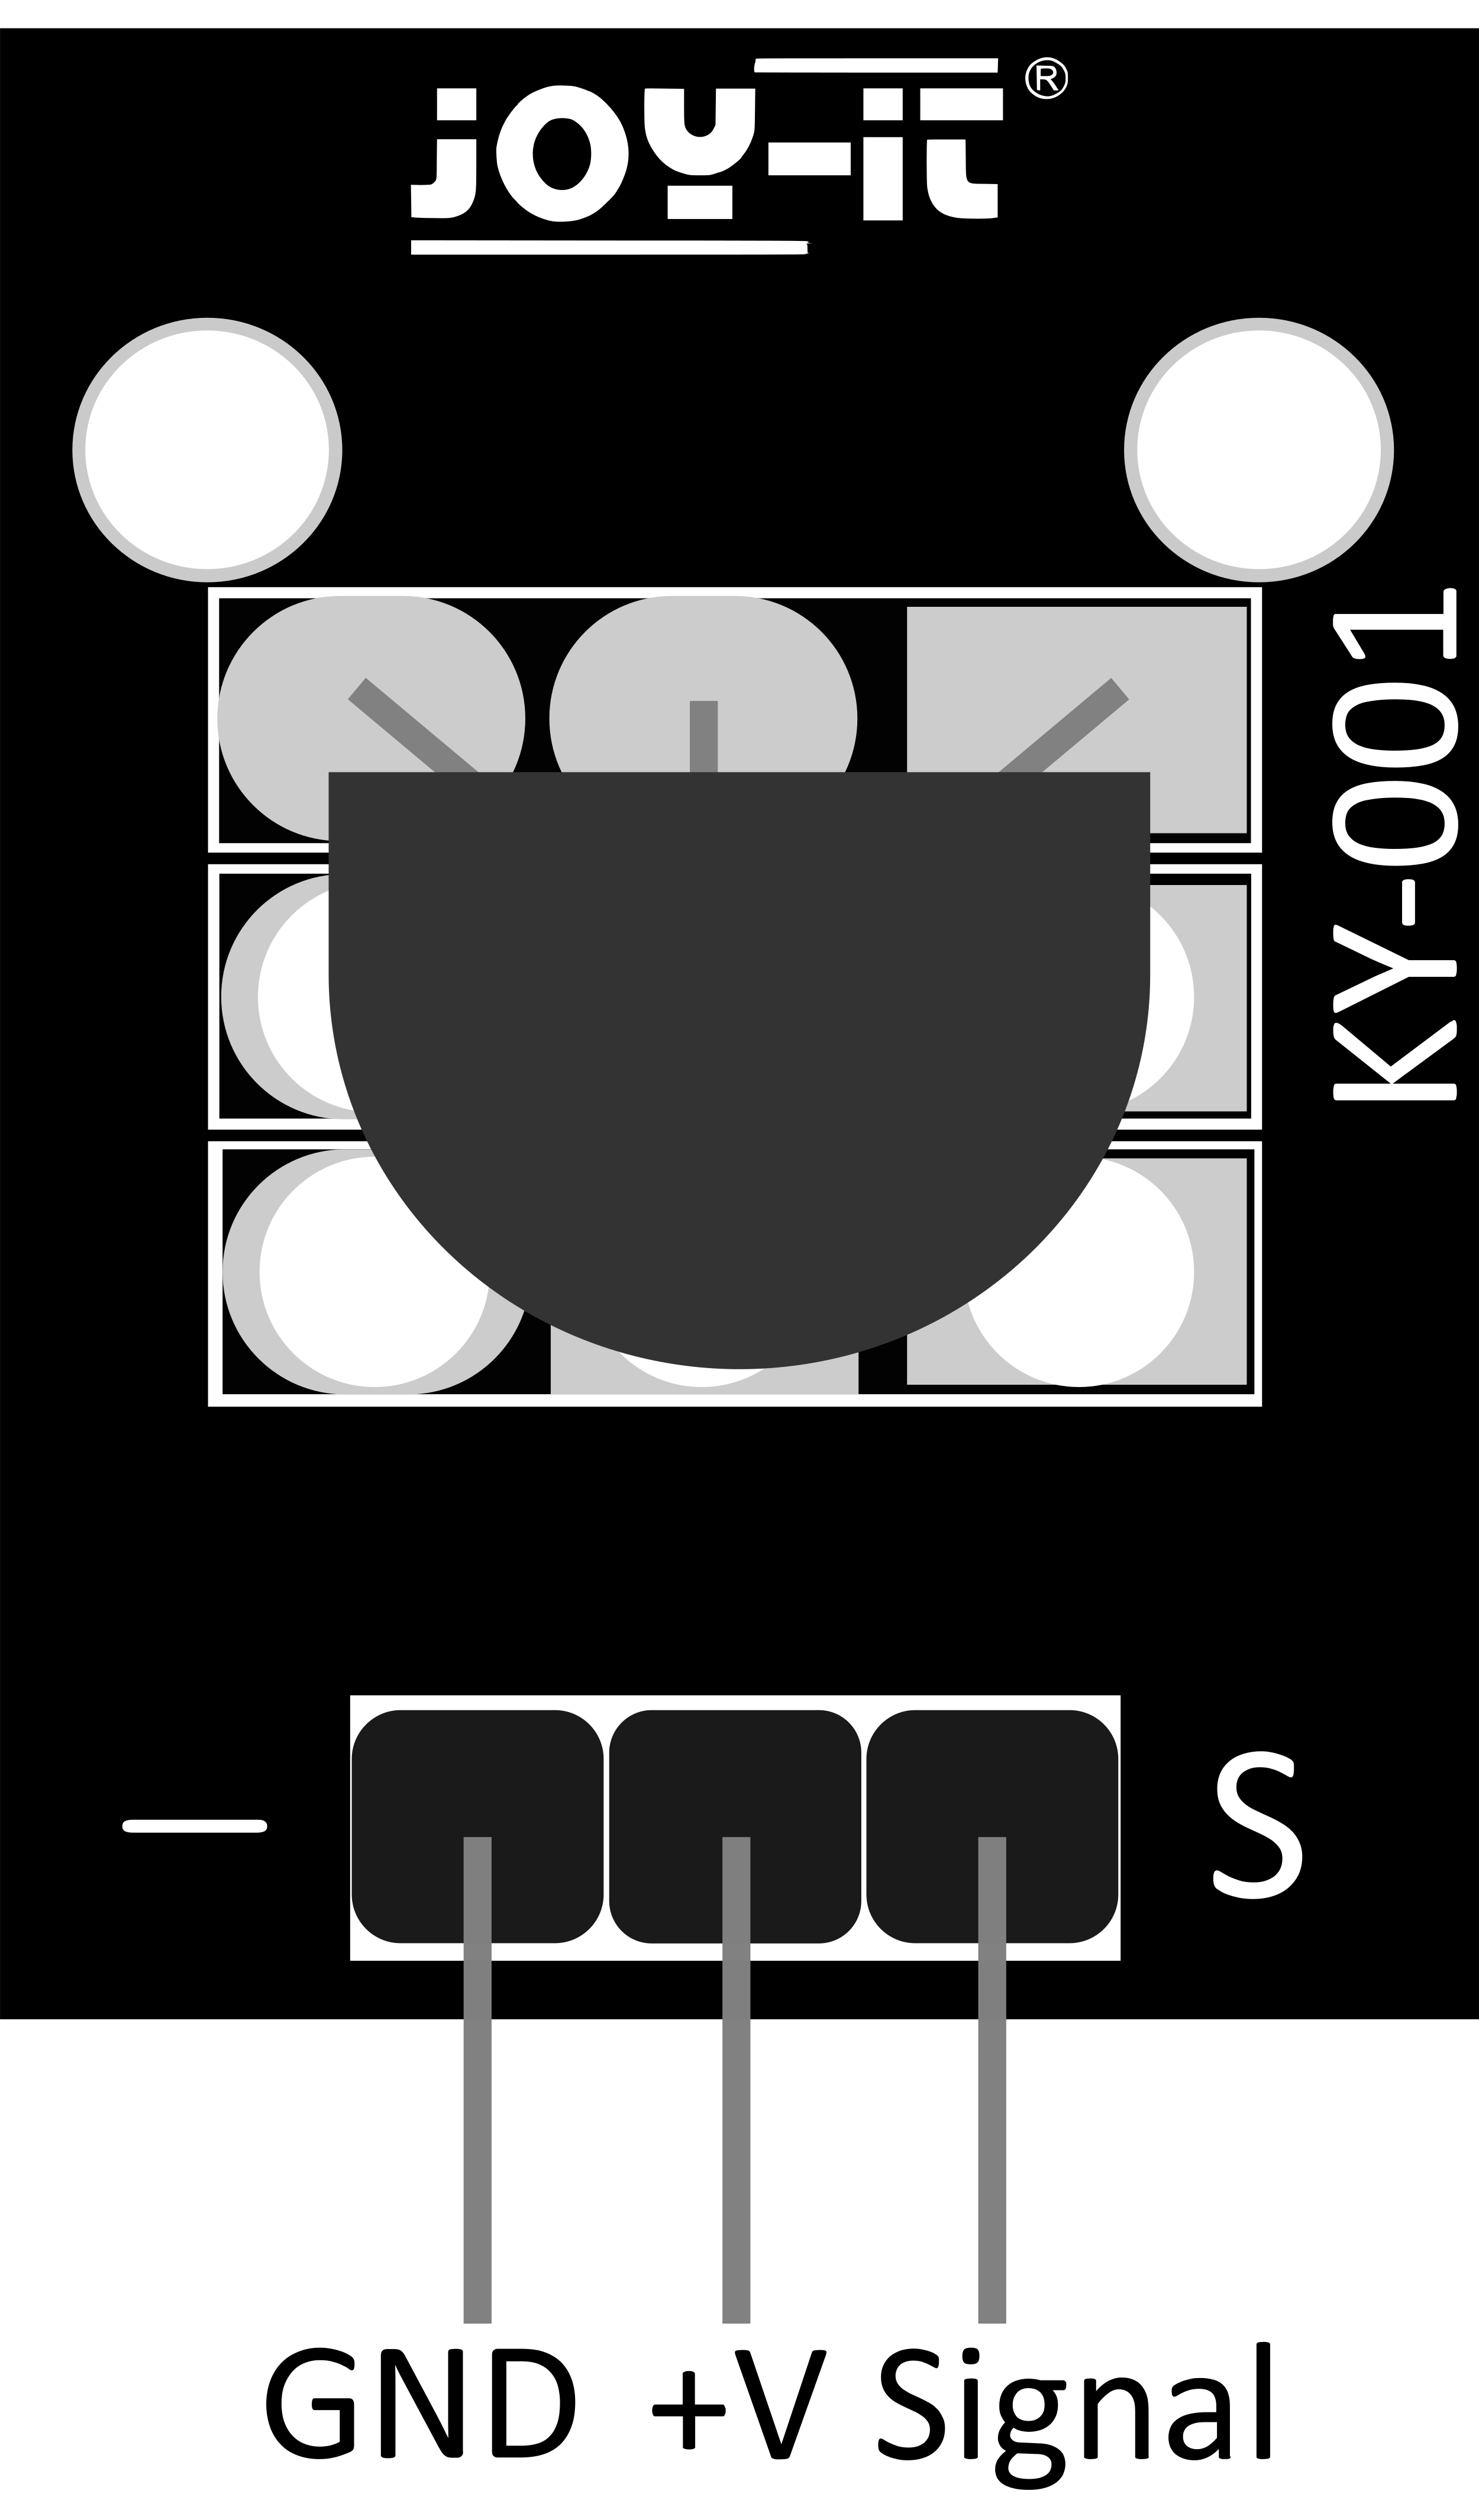 <?xml version="1.0" encoding="utf-8"?>
<!-- Generator: Adobe Illustrator 27.8.0, SVG Export Plug-In . SVG Version: 6.00 Build 0)  -->
<svg version="1.1"
	 id="svg8" xmlns:svg="http://www.w3.org/2000/svg" xmlns:rdf="http://www.w3.org/1999/02/22-rdf-syntax-ns#" xmlns:sodipodi="http://sodipodi.sourceforge.net/DTD/sodipodi-0.dtd" xmlns:dc="http://purl.org/dc/elements/1.1/" xmlns:inkscape="http://www.inkscape.org/namespaces/inkscape" xmlns:cc="http://creativecommons.org/ns#" inkscape:export-xdpi="93" inkscape:export-ydpi="93" inkscape:version="0.92.4 (5da689c313, 2019-01-14)"
	 xmlns="http://www.w3.org/2000/svg" xmlns:xlink="http://www.w3.org/1999/xlink" x="0px" y="0px" viewBox="0 0 640 1081"
	 style="enable-background:new 0 0 640 1081;" xml:space="preserve">
<style type="text/css">
	.st0{fill:#FFFFFF;}
	.st1{fill:#1A1A1A;}
	.st2{opacity:0.99;enable-background:new    ;}
	.st3{fill:#CCCCCC;}
	.st4{opacity:0.99;fill:#808080;enable-background:new    ;}
	.st5{opacity:0.99;fill:#CCCCCC;enable-background:new    ;}
	.st6{opacity:0.99;fill:#FFFFFF;enable-background:new    ;}
	.st7{fill:#333333;}
	.st8{enable-background:new    ;}
</style>
<defs>
	
		<inkscape:perspective  id="perspective876" inkscape:persp3d-origin="105 : 98.999998 : 1" inkscape:vp_x="0 : 148.5 : 1" inkscape:vp_y="0 : 999.99997 : 0" inkscape:vp_z="210.00001 : 148.5 : 1" sodipodi:type="inkscape:persp3d">
		</inkscape:perspective>
</defs>
<sodipodi:namedview  bordercolor="#666666" borderopacity="1.0" id="base" inkscape:current-layer="layer1" inkscape:cx="-604.97056" inkscape:cy="1965.7184" inkscape:document-units="mm" inkscape:lockguides="true" inkscape:pageopacity="0.0" inkscape:pageshadow="2" inkscape:window-height="1017" inkscape:window-maximized="1" inkscape:window-width="1920" inkscape:window-x="-8" inkscape:window-y="-8" inkscape:zoom="0.24748737" pagecolor="#ffffff" showgrid="false" showguides="true" width="500mm">
	</sodipodi:namedview>
<g id="layer1" transform="translate(0.316,462.811)" inkscape:groupmode="layer" inkscape:label="Ebene 1">
	<rect id="rect815" x="-0.3" y="-450.6" width="640.7" height="861"/>
	<rect id="rect821" x="151.2" y="270.3" class="st0" width="333.4" height="114.8"/>
	<path id="rect825" class="st1" d="M173,276.7h66.8c11.7,0,21.1,9.5,21.1,21.1v58.6c0,11.7-9.5,21.1-21.1,21.1H173
		c-11.7,0-21.1-9.5-21.1-21.1v-58.6C151.9,286.2,161.4,276.7,173,276.7z"/>
	<rect id="rect831" x="89.7" y="30.7" class="st0" width="456.1" height="114.8"/>
	<rect id="rect833" x="89.7" y="-89.1" class="st0" width="456.1" height="114.8"/>
	<rect id="rect837" x="89.7" y="-208.9" class="st0" width="456.1" height="114.8"/>
	<path id="rect872" class="st1" d="M395.7,276.7h66.8c11.7,0,21.1,9.5,21.1,21.1v58.6c0,11.7-9.5,21.1-21.1,21.1h-66.8
		c-11.7,0-21.1-9.5-21.1-21.1v-58.6C374.6,286.2,384.1,276.7,395.7,276.7z"/>
	<path id="rect874" class="st1" d="M281.7,276.7h72.3c10.2,0,18.4,8.2,18.4,18.4v64.1c0,10.2-8.2,18.4-18.4,18.4h-72.3
		c-10.2,0-18.4-8.2-18.4-18.4v-64.1C263.3,285,271.5,276.7,281.7,276.7z"/>
	<rect id="rect892" x="96" y="34.2" class="st2" width="446.5" height="105.9"/>
	<path id="rect836" class="st3" d="M149,34.2h27.3c29.3,0,53,23.7,53,53l0,0c0,29.3-23.7,53-53,53H149c-29.3,0-53-23.7-53-53l0,0
		C96,57.9,119.7,34.2,149,34.2z"/>
	<rect id="rect850" x="238" y="34.2" class="st3" width="133.2" height="105.9"/>
	<rect id="rect848" x="392.2" y="38.1" class="st3" width="147" height="97.9"/>
	<rect id="rect892-7" x="94.6" y="-85" class="st2" width="446.5" height="105.9"/>
	<rect id="rect892-72" x="94.5" y="-204.1" class="st2" width="446.5" height="105.9"/>
	<path id="rect836-7" class="st3" d="M148.4-84.8h27.3c29.3,0,53,23.7,53,53l0,0c0,29.3-23.7,53-53,53h-27.3c-29.3,0-53-23.7-53-53
		l0,0C95.4-61.1,119.1-84.8,148.4-84.8z"/>
	<path id="rect836-6" class="st3" d="M290.4-84.8h27.3c29.3,0,53,23.7,53,53l0,0c0,29.3-23.7,53-53,53h-27.3c-29.3,0-53-23.7-53-53
		l0,0C237.4-61.1,261.1-84.8,290.4-84.8z"/>
	<path id="rect939" class="st3" d="M290.4-205.1h27.3c29.3,0,53,23.7,53,53l0,0c0,29.3-23.7,53-53,53h-27.3c-29.3,0-53-23.7-53-53
		l0,0C237.4-181.4,261.1-205.1,290.4-205.1z"/>
	<path id="rect941" class="st3" d="M146.8-205.1H174c29.3,0,53,23.7,53,53l0,0c0,29.3-23.7,53-53,53h-27.3c-29.3,0-53-23.7-53-53
		l0,0C93.8-181.4,117.5-205.1,146.8-205.1z"/>
	<rect id="rect943" x="392.2" y="-80.1" class="st3" width="147" height="97.9"/>
	<rect id="rect945" x="392.2" y="-200.4" class="st3" width="147" height="97.9"/>
	<rect id="rect947" x="200.3" y="331.6" class="st4" width="12.1" height="210.4"/>
	<rect id="rect949" x="312.3" y="331.6" class="st4" width="12.1" height="210.4"/>
	<rect id="rect951" x="423" y="331.6" class="st4" width="12.1" height="210.4"/>
	<g id="flowRoot969" transform="translate(0,0.529)">
	</g>
	<ellipse id="path1456" class="st5" cx="89.4" cy="-268.2" rx="58.4" ry="57.2"/>
	<ellipse id="ellipse1458" class="st5" cx="544.5" cy="-268.2" rx="58.4" ry="57.2"/>
	<ellipse id="path1460" class="st6" cx="89.3" cy="-268.3" rx="52.7" ry="51.6"/>
	<ellipse id="ellipse1464" class="st6" cx="544.5" cy="-268.3" rx="52.7" ry="51.6"/>
	<g id="flowRoot1466" transform="translate(0,0.529)">
	</g>
	<circle id="circle1502" class="st6" cx="161.1" cy="-31.7" r="49.8"/>
	<circle id="circle1504" class="st6" cx="161.8" cy="87.2" r="49.8"/>
	<circle id="circle1508" class="st6" cx="303.3" cy="-32.5" r="49.8"/>
	<circle id="circle1510" class="st6" cx="303.3" cy="87.2" r="49.8"/>
	<circle id="circle1514" class="st6" cx="466.6" cy="87.2" r="49.8"/>
	<circle id="circle1516" class="st6" cx="466.6" cy="-31.7" r="49.8"/>
	<g id="flowRoot1529" transform="translate(0,0.529)">
	</g>
	<rect id="rect74" x="298.2" y="-159.7" class="st4" width="12.1" height="31.9"/>
	
		<rect id="rect82" x="298.4" y="-103.5" transform="matrix(0.767 -0.642 0.642 0.767 156.729 236.384)" class="st4" width="210.4" height="12.1"/>
	
		<rect id="rect84" x="228.7" y="-202.6" transform="matrix(0.642 -0.767 0.767 0.642 158.756 145.064)" class="st4" width="12.1" height="210.4"/>
	<path id="rect1512" class="st7" d="M141.9-128.9v87.5v0.8h0c0.3,60.7,34.1,116.6,88.9,147c55,30.5,122.8,30.5,177.8,0
		c54.7-30.4,88.6-86.3,88.8-147h0v-0.8v-87.5H141.9z"/>
	<path id="path31" inkscape:connector-curvature="0" class="st0" d="M181.8-382.8c4-0.1,4.4-0.1,5.1-0.6c0.4-0.3,1-0.8,1.3-1.3
		c0.4-0.7,0.5-1.2,0.5-9.3l0.1-8.6l8.5,0l8.5,0v10.7c0,11.8-0.1,12.9-1.3,16c-1.6,4.1-4,5.9-8.8,7.1c-1.3,0.3-2.8,0.4-7.7,0.3
		c-3.4,0-7-0.1-8.2-0.2l-2.1-0.2l-0.1-7l-0.1-7L181.8-382.8L181.8-382.8z M262.4-358.8c72.2,0,90,0.1,87,0.4l-0.5,0l0.5,0.2
		c0.4,0.2,0.3,0.2-0.3,0.3c-0.5,0-0.3,0.1,0.7,0.2l1.5,0.1l-1.5,0.1c-0.8,0-1.3,0.1-1.1,0.2c0.3,0.1,0.4,0.4,0.4,2
		c0,1.9,0,1.9,0.6,2c0.4,0.1,0.3,0.1-0.3,0.1c-0.5,0-1,0.1-1,0.3c0,0.2-28.6,0.2-85.4,0.2h-85.4v-3.1v-3.1L262.4-358.8z
		 M197.3-424.6h8.5v6.9v6.9h-8.5h-8.5v-6.9v-6.9H197.3z M214.5-399c0.6-3.9,1.7-7.4,3.3-10.5c0.6-1.1,1.1-2.1,1.2-2.2
		c0.1-0.1,0.5-0.7,1-1.4c0.9-1.4,2.9-3.9,3.4-4.2c0.2-0.1,0.3-0.3,0.3-0.4c0-0.3,2.1-2.2,3.8-3.4c1.8-1.3,3.2-2,6.3-3.2
		c3.7-1.4,5.8-1.7,10.3-1.5c3.2,0.1,4,0.2,6,0.8c1.3,0.4,2.8,0.9,3.4,1.2s1.2,0.5,1.4,0.5c0.1,0,1.1,0.5,2.1,1.1
		c4.1,2.4,9.7,8.7,11.8,13.4c3.4,7.4,3.8,14.8,1.2,21.6c-1.1,2.9-1.8,4.5-3.1,6.5c-1.4,2.3-1.6,2.5-5.1,5.9c-4,4-6.9,5.6-12.1,7.1
		c-2.7,0.7-7.9,1-10.8,0.6c-3.7-0.6-8.6-2.6-11.6-4.9c-1.6-1.2-3.7-3-3.7-3.2c0-0.1-0.5-0.6-1.2-1.3c-3.1-3.1-6.2-9.2-7.4-14.3
		C214.6-392.6,214.3-397.6,214.5-399L214.5-399z M230.8-391.8c0.8,3.2,2.5,6,5,8.4c2.6,2.5,6.6,3.4,10.2,2.3c3.9-1.2,7.7-5.7,9-10.6
		c0.7-2.8,0.7-6.9-0.1-9.6c-1.1-3.8-3.1-6.8-6-8.8c-1.3-0.9-1.9-1.2-3.2-1.4c-2.9-0.5-5.9-0.2-7.9,0.8c-1.8,0.9-4.1,3.5-5.5,6.1
		C230.2-400.7,229.7-396.1,230.8-391.8L230.8-391.8z M278.8-424.5c0.2-0.1,4-0.1,8.6,0l8.3,0.1l0,7.6c0,7.2,0.1,7.7,0.5,9
		c1.2,3.2,5.1,5,8.5,3.9c1.8-0.6,3-1.6,3.8-3.3l0.8-1.5l0.1-7.9l0.1-7.9h8.5h8.5l-0.1,8.9c-0.1,8.3-0.1,9.1-0.6,10.8
		c-1,3.4-2.5,6.5-4.4,8.8c-0.5,0.6-0.9,1.2-0.9,1.3c0,0.3-2.2,2.2-4.1,3.6c-1.6,1.2-3.9,2.4-5.1,2.7c-0.4,0.1-1.5,0.4-2.6,0.8
		c-1.8,0.6-2.3,0.6-6.1,0.6c-3.9,0-4.3,0-6.5-0.6c-3.4-1-4.5-1.4-6.8-2.9c-2.6-1.7-4.7-3.8-6.5-6.5c-2.5-3.7-3.6-6.5-4.1-10.8
		C278.4-410.8,278.4-424.4,278.8-424.5L278.8-424.5z M302.6-382.5h14v7.2v7.2h-14h-14v-7.2v-7.2H302.6z M326.4-435.6
		c0.1,0,0.2-0.4,0.2-0.9c0-0.9,0-0.9,1.1-1c0.6-0.1,24.2-0.1,52.5-0.1l51.4,0l-0.1,3.1l-0.1,3.1h-52.3c-28.8,0-52.5-0.1-52.7-0.1
		c-0.3-0.1-0.4-0.5-0.4-2C326.2-434.8,326.3-435.6,326.4-435.6L326.4-435.6z M350-401.2h17.8v7.1v7.1H350h-17.8v-7.1v-7.1H350z
		 M381.8-424.6h8.5v6.9v6.9h-8.5h-8.5v-6.9v-6.9H381.8z M381.8-403.5h8.5v18v18h-8.5h-8.5v-18v-18H381.8z M415.8-424.6h17.9v6.9v6.9
		h-17.9h-17.9v-6.9v-6.9H415.8z M400.9-402.4c0.1-0.1,3.9-0.1,8.4-0.1l8.2,0l0.1,8.2c0.1,11.6-0.4,10.9,8.3,11l5.5,0.1v7.2v7.2
		l-2,0.3c-3.1,0.4-12.8,0.3-15.5-0.1c-4.5-0.7-7.5-2.1-9.5-4.5c-2-2.5-3-5-3.5-8.9C400.6-384.5,400.6-402.3,400.9-402.4L400.9-402.4
		z M443.7-431.4c0.4-1.5,1.3-3,2.2-3.8c3.9-3.4,8.5-3.8,12.3-1c1.8,1.3,2.2,1.8,3,3.4c0.6,1.2,0.6,1.6,0.6,3.8
		c0,2.1-0.1,2.5-0.7,3.8c-1.3,2.8-4.6,5-7.8,5.2c-3,0.2-5.3-0.7-7.6-2.9C443.7-424.9,442.8-428.5,443.7-431.4L443.7-431.4z
		 M445.4-425.6c0.8,1.8,3.2,3.6,5.7,4.2c2.5,0.6,4.4,0.1,7.2-1.9c0.7-0.5,1.2-1.1,1.7-2.2c0.7-1.4,0.8-1.8,0.8-3.5
		c0-1.8-0.1-2.1-0.8-3.5c-0.7-1.3-1.1-1.7-2.2-2.5c-0.8-0.5-1.9-1.1-2.5-1.4c-3.9-1.3-8.6,0.8-10.1,4.6
		C444.5-430.4,444.6-427.3,445.4-425.6L445.4-425.6z M451.7-434.4c1.7,0,3.4,0.1,3.7,0.2c1.4,0.5,2,3.2,1,4.4
		c-0.3,0.3-0.8,0.7-1.3,0.9l-0.8,0.3l0.8,0.9c0.4,0.5,1.1,1.4,1.5,2.1c0.4,0.7,0.8,1.3,0.9,1.4c0.5,0.3,0.1,0.6-0.8,0.5l-1,0
		l-1.4-2.2c-1.5-2.3-1.8-2.6-3.5-2.6h-1v2.4v2.4l-0.7-0.1l-0.7-0.1l-0.1-5.3l-0.1-5.3L451.7-434.4z M452.1-429.9
		c1.7,0,2.1-0.1,2.7-0.5c1.3-1,0.5-2.6-1.3-2.8c-0.8-0.1-2.9,0-3.4,0.1c0,0-0.1,0.7-0.1,1.6v1.6L452.1-429.9z"/>
	<g id="flowRoot79" transform="matrix(0.265,0,0,0.265,-0.316,-402.811)">
	</g>
	<g class="st8">
		<path d="M153.1,559.5c0,0.5,0,0.9-0.1,1.2c0,0.4-0.1,0.6-0.2,0.9c-0.1,0.2-0.2,0.4-0.4,0.5s-0.3,0.1-0.5,0.1
			c-0.3,0-0.8-0.2-1.4-0.7s-1.6-1-2.7-1.5c-1.1-0.6-2.5-1.1-4.1-1.5c-1.6-0.5-3.5-0.7-5.6-0.7c-2.6,0-4.9,0.5-7,1.4
			c-2.1,0.9-3.8,2.2-5.2,3.9c-1.4,1.7-2.5,3.6-3.3,5.9c-0.8,2.3-1.1,4.8-1.1,7.5c0,3,0.4,5.7,1.2,8c0.8,2.3,2,4.3,3.5,5.9
			c1.5,1.6,3.2,2.8,5.3,3.6c2,0.8,4.3,1.2,6.7,1.2c1.4,0,2.9-0.2,4.4-0.5c1.5-0.4,2.9-0.9,4.1-1.6v-13.7h-10.9
			c-0.4,0-0.7-0.2-0.9-0.6c-0.2-0.4-0.3-1.1-0.3-1.9c0-0.5,0-0.9,0.1-1.2c0-0.3,0.1-0.6,0.2-0.8c0.1-0.2,0.2-0.4,0.4-0.5
			c0.1-0.1,0.3-0.1,0.5-0.1h14.9c0.3,0,0.5,0,0.8,0.1c0.3,0.1,0.5,0.2,0.7,0.4s0.4,0.5,0.5,0.8c0.1,0.3,0.2,0.7,0.2,1.2v17.9
			c0,0.6-0.1,1.2-0.3,1.6s-0.7,0.9-1.4,1.2s-1.6,0.7-2.7,1.1c-1.1,0.4-2.3,0.8-3.4,1.1c-1.2,0.3-2.4,0.5-3.6,0.7
			c-1.2,0.1-2.4,0.2-3.6,0.2c-3.6,0-6.9-0.6-9.7-1.7c-2.9-1.1-5.3-2.7-7.2-4.8c-2-2.1-3.5-4.6-4.5-7.5s-1.6-6.1-1.6-9.7
			c0-3.7,0.6-7.1,1.7-10.1s2.7-5.6,4.7-7.7c2-2.1,4.5-3.8,7.4-4.9c2.9-1.2,6-1.8,9.5-1.8c1.8,0,3.5,0.2,5,0.5c1.6,0.3,3,0.7,4.2,1.1
			c1.2,0.4,2.2,0.9,3.1,1.4c0.8,0.5,1.4,0.9,1.7,1.2c0.3,0.3,0.5,0.7,0.7,1.1C153,558.1,153.1,558.7,153.1,559.5z"/>
		<path d="M200.1,597.4c0,0.5-0.1,0.9-0.2,1.2c-0.2,0.3-0.4,0.6-0.6,0.8c-0.3,0.2-0.6,0.4-0.9,0.5c-0.3,0.1-0.6,0.1-1,0.1h-2.1
			c-0.6,0-1.2-0.1-1.7-0.2c-0.5-0.1-0.9-0.4-1.4-0.7c-0.4-0.3-0.9-0.8-1.3-1.4s-0.9-1.4-1.4-2.3l-14.3-26.7
			c-0.7-1.4-1.5-2.8-2.3-4.3s-1.5-3-2.1-4.4h-0.1c0,1.7,0.1,3.5,0.1,5.3c0,1.8,0,3.6,0,5.4V599c0,0.2-0.1,0.3-0.2,0.5
			c-0.1,0.2-0.3,0.3-0.5,0.4c-0.2,0.1-0.6,0.2-1,0.2c-0.4,0.1-0.9,0.1-1.5,0.1c-0.6,0-1.1,0-1.5-0.1c-0.4-0.1-0.7-0.1-0.9-0.2
			c-0.2-0.1-0.4-0.2-0.5-0.4c-0.1-0.2-0.2-0.3-0.2-0.5v-43.3c0-1,0.3-1.7,0.8-2.1c0.5-0.4,1.1-0.6,1.8-0.6h3.1
			c0.7,0,1.3,0.1,1.8,0.2s0.9,0.3,1.3,0.6c0.4,0.3,0.8,0.7,1.1,1.2c0.4,0.5,0.7,1.1,1.1,1.9l11,20.6c0.7,1.3,1.3,2.5,2,3.7
			c0.6,1.2,1.2,2.4,1.8,3.5c0.6,1.2,1.2,2.3,1.7,3.4s1.1,2.3,1.7,3.4h0c0-1.9-0.1-3.9-0.1-6c0-2.1,0-4.1,0-6v-25.4
			c0-0.2,0.1-0.3,0.2-0.5s0.3-0.3,0.5-0.4c0.2-0.1,0.6-0.2,1-0.2c0.4,0,0.9-0.1,1.5-0.1c0.6,0,1,0,1.5,0.1c0.4,0,0.7,0.1,1,0.2
			c0.2,0.1,0.4,0.2,0.5,0.4c0.1,0.1,0.2,0.3,0.2,0.5V597.4z"/>
		<path d="M248.6,575.8c0,4.1-0.5,7.6-1.6,10.6c-1,3-2.6,5.5-4.5,7.5c-2,2-4.4,3.5-7.3,4.5s-6.4,1.5-10.4,1.5h-9.9
			c-0.6,0-1.1-0.2-1.6-0.6c-0.5-0.4-0.7-1-0.7-2v-41.8c0-0.9,0.2-1.6,0.7-2c0.5-0.4,1-0.6,1.6-0.6h10.6c4.1,0,7.5,0.5,10.3,1.6
			c2.8,1.1,5.2,2.6,7,4.5c1.9,2,3.3,4.4,4.3,7.2C248.1,569.1,248.6,572.3,248.6,575.8z M242,576.1c0-2.5-0.3-4.9-0.9-7.1
			c-0.6-2.2-1.6-4.1-3-5.7c-1.3-1.6-3-2.8-5.1-3.7c-2.1-0.9-4.7-1.3-7.9-1.3h-6.3v36.5h6.4c3,0,5.5-0.4,7.6-1.1
			c2.1-0.7,3.8-1.9,5.1-3.4c1.4-1.5,2.4-3.5,3.1-5.8S242,579.3,242,576.1z"/>
	</g>
	<g class="st8">
		<path d="M313.7,579.5c0,0.5,0,0.9-0.1,1.2c-0.1,0.3-0.2,0.6-0.3,0.8c-0.1,0.2-0.3,0.4-0.4,0.5c-0.2,0.1-0.4,0.1-0.5,0.1h-11.9
			v13.2c0,0.2,0,0.4-0.1,0.5c-0.1,0.1-0.2,0.2-0.5,0.3c-0.2,0.1-0.5,0.2-0.8,0.2c-0.3,0.1-0.8,0.1-1.3,0.1c-0.5,0-0.9,0-1.2-0.1
			c-0.4-0.1-0.6-0.1-0.8-0.2c-0.2-0.1-0.4-0.2-0.5-0.3s-0.1-0.3-0.1-0.5v-13.2h-11.9c-0.2,0-0.4,0-0.6-0.1c-0.2-0.1-0.3-0.3-0.4-0.5
			c-0.1-0.2-0.2-0.5-0.3-0.8c-0.1-0.3-0.1-0.7-0.1-1.2c0-0.4,0-0.8,0.1-1.1c0.1-0.3,0.2-0.6,0.3-0.8c0.1-0.2,0.3-0.4,0.4-0.5
			c0.2-0.1,0.3-0.1,0.5-0.1h11.9v-13.2c0-0.2,0-0.4,0.1-0.5c0.1-0.2,0.2-0.3,0.5-0.4c0.2-0.1,0.5-0.2,0.8-0.3
			c0.3-0.1,0.8-0.1,1.2-0.1c0.5,0,0.9,0,1.3,0.1c0.3,0.1,0.6,0.1,0.8,0.3s0.4,0.2,0.5,0.4c0.1,0.2,0.1,0.3,0.1,0.5V577h11.9
			c0.2,0,0.4,0,0.5,0.1c0.2,0.1,0.3,0.3,0.4,0.5c0.1,0.2,0.2,0.5,0.3,0.8C313.7,578.7,313.7,579.1,313.7,579.5z"/>
		<path d="M341.5,599.3c-0.1,0.3-0.2,0.5-0.4,0.7s-0.4,0.3-0.7,0.4c-0.3,0.1-0.7,0.2-1.2,0.2s-1.1,0.1-1.8,0.1c-0.5,0-1,0-1.4,0
			c-0.4,0-0.7,0-1-0.1s-0.5-0.1-0.7-0.2c-0.2-0.1-0.4-0.1-0.5-0.2c-0.1-0.1-0.3-0.2-0.3-0.3c-0.1-0.1-0.2-0.3-0.2-0.5l-15.3-43.6
			c-0.2-0.5-0.3-1-0.3-1.3c0-0.3,0.1-0.6,0.3-0.7s0.6-0.3,1.1-0.3c0.5,0,1.1-0.1,2-0.1c0.7,0,1.2,0,1.6,0.1c0.4,0,0.7,0.1,0.9,0.2
			c0.2,0.1,0.4,0.2,0.5,0.4c0.1,0.2,0.2,0.4,0.3,0.6l13.4,39.5h0l13.1-39.4c0.1-0.3,0.2-0.5,0.3-0.7s0.3-0.3,0.5-0.4
			c0.2-0.1,0.6-0.2,1-0.2c0.4,0,1-0.1,1.7-0.1c0.7,0,1.3,0,1.8,0.1s0.7,0.2,0.9,0.3s0.2,0.4,0.2,0.7c0,0.3-0.2,0.8-0.3,1.3
			L341.5,599.3z"/>
	</g>
	<g class="st8">
		<path d="M408.6,587.2c0,2.2-0.4,4.2-1.2,5.9s-1.9,3.2-3.4,4.4c-1.4,1.2-3.1,2.1-5.1,2.7c-1.9,0.6-4,0.9-6.3,0.9
			c-1.6,0-3-0.1-4.4-0.4c-1.3-0.3-2.5-0.6-3.6-1c-1.1-0.4-1.9-0.8-2.6-1.2s-1.2-0.8-1.5-1.1s-0.5-0.7-0.6-1.1
			c-0.1-0.4-0.2-1-0.2-1.8c0-0.5,0-1,0.1-1.3c0-0.3,0.1-0.6,0.2-0.9c0.1-0.2,0.2-0.4,0.4-0.5s0.3-0.1,0.5-0.1c0.3,0,0.8,0.2,1.4,0.6
			s1.4,0.9,2.4,1.3c1,0.5,2.1,0.9,3.5,1.4c1.4,0.4,2.9,0.6,4.7,0.6c1.4,0,2.6-0.2,3.7-0.5c1.1-0.4,2.1-0.9,2.9-1.5
			c0.8-0.7,1.4-1.5,1.9-2.4c0.4-1,0.7-2.1,0.7-3.3c0-1.3-0.3-2.5-0.9-3.4c-0.6-0.9-1.4-1.8-2.4-2.5c-1-0.7-2.1-1.4-3.4-2
			c-1.3-0.6-2.6-1.2-3.9-1.8c-1.3-0.6-2.6-1.3-3.9-2c-1.3-0.7-2.4-1.6-3.4-2.6s-1.8-2.2-2.4-3.6c-0.6-1.4-0.9-3-0.9-4.9
			c0-2,0.4-3.7,1.1-5.2c0.7-1.5,1.7-2.8,3-3.9c1.3-1,2.8-1.8,4.5-2.4c1.8-0.5,3.6-0.8,5.7-0.8c1,0,2.1,0.1,3.1,0.3
			c1.1,0.2,2,0.4,3,0.7c0.9,0.3,1.8,0.6,2.5,1c0.7,0.4,1.2,0.7,1.4,0.9c0.2,0.2,0.4,0.4,0.5,0.5s0.1,0.3,0.2,0.5
			c0,0.2,0.1,0.5,0.1,0.7c0,0.3,0,0.7,0,1.1c0,0.4,0,0.8-0.1,1.2c0,0.3-0.1,0.6-0.2,0.9c-0.1,0.2-0.2,0.4-0.3,0.5
			c-0.1,0.1-0.3,0.2-0.5,0.2c-0.3,0-0.7-0.2-1.2-0.5c-0.6-0.3-1.3-0.7-2.1-1.1c-0.8-0.4-1.8-0.8-2.9-1.2c-1.1-0.3-2.4-0.5-3.8-0.5
			c-1.3,0-2.4,0.2-3.4,0.5c-1,0.4-1.8,0.8-2.4,1.4c-0.6,0.6-1.1,1.3-1.4,2.1c-0.3,0.8-0.5,1.6-0.5,2.5c0,1.3,0.3,2.4,0.9,3.4
			c0.6,0.9,1.4,1.8,2.4,2.5s2.1,1.4,3.4,2c1.3,0.6,2.6,1.2,3.9,1.8c1.3,0.6,2.6,1.3,3.9,2c1.3,0.7,2.4,1.6,3.4,2.6
			c1,1,1.8,2.2,2.4,3.6C408.3,583.8,408.6,585.4,408.6,587.2z"/>
		<path d="M423.5,555.9c0,1.4-0.3,2.4-0.8,2.9c-0.5,0.5-1.5,0.8-2.9,0.8c-1.4,0-2.4-0.2-2.9-0.7s-0.8-1.4-0.8-2.8
			c0-1.4,0.3-2.4,0.8-2.9c0.5-0.5,1.5-0.8,2.9-0.8c1.4,0,2.4,0.2,2.9,0.7C423.2,553.6,423.5,554.5,423.5,555.9z M422.8,599.5
			c0,0.2,0,0.4-0.1,0.5c-0.1,0.1-0.3,0.2-0.5,0.3c-0.2,0.1-0.5,0.2-0.9,0.2c-0.4,0-0.9,0.1-1.5,0.1c-0.6,0-1.1,0-1.4-0.1
			c-0.4,0-0.7-0.1-0.9-0.2c-0.2-0.1-0.4-0.2-0.5-0.3c-0.1-0.1-0.1-0.3-0.1-0.5v-32.6c0-0.2,0-0.3,0.1-0.5c0.1-0.1,0.2-0.3,0.5-0.4
			s0.5-0.2,0.9-0.2c0.4,0,0.9-0.1,1.4-0.1c0.6,0,1.1,0,1.5,0.1c0.4,0,0.7,0.1,0.9,0.2s0.4,0.2,0.5,0.4c0.1,0.1,0.1,0.3,0.1,0.5
			V599.5z"/>
		<path d="M461.1,568.4c0,0.8-0.1,1.5-0.3,1.8c-0.2,0.4-0.5,0.6-0.9,0.6h-4.7c0.8,0.9,1.4,1.8,1.8,2.9c0.3,1.1,0.5,2.1,0.5,3.3
			c0,1.9-0.3,3.6-0.9,5c-0.6,1.4-1.5,2.7-2.6,3.7c-1.1,1-2.5,1.8-4,2.3s-3.3,0.8-5.1,0.8c-1.3,0-2.6-0.2-3.8-0.5
			c-1.2-0.3-2.1-0.8-2.8-1.3c-0.4,0.4-0.8,0.9-1.1,1.5s-0.4,1.2-0.4,1.9c0,0.8,0.4,1.5,1.2,2.1c0.8,0.6,1.8,0.9,3.1,0.9l8.5,0.4
			c1.6,0,3.1,0.3,4.5,0.7s2.5,1,3.5,1.7c1,0.7,1.8,1.6,2.3,2.7s0.8,2.3,0.8,3.8c0,1.5-0.3,2.9-0.9,4.3c-0.6,1.4-1.6,2.5-2.9,3.6
			c-1.3,1-2.9,1.8-4.9,2.4s-4.4,0.9-7.1,0.9c-2.6,0-4.9-0.2-6.7-0.7c-1.8-0.4-3.4-1.1-4.5-1.8c-1.2-0.8-2-1.7-2.6-2.8
			c-0.5-1.1-0.8-2.2-0.8-3.5c0-0.8,0.1-1.6,0.3-2.3c0.2-0.7,0.5-1.5,0.9-2.1s0.9-1.3,1.5-1.9c0.6-0.6,1.3-1.2,2-1.8
			c-1.2-0.6-2.1-1.4-2.6-2.3s-0.9-1.9-0.9-3c0-1.5,0.3-2.8,0.9-3.9c0.6-1.2,1.4-2.2,2.2-3.1c-0.7-0.9-1.3-1.9-1.8-3
			s-0.7-2.5-0.7-4.1c0-1.9,0.3-3.5,0.9-5c0.6-1.5,1.5-2.7,2.6-3.7c1.1-1,2.4-1.8,4-2.3c1.6-0.5,3.3-0.8,5.1-0.8c1,0,1.9,0.1,2.8,0.2
			c0.9,0.1,1.7,0.3,2.4,0.5h9.9c0.4,0,0.7,0.2,0.9,0.6C461,566.9,461.1,567.5,461.1,568.4z M454.7,602.8c0-1.4-0.6-2.5-1.7-3.2
			c-1.1-0.8-2.7-1.2-4.7-1.2l-8.4-0.3c-0.8,0.6-1.4,1.2-1.9,1.7c-0.5,0.5-0.9,1.1-1.2,1.6c-0.3,0.5-0.5,1-0.6,1.5
			c-0.1,0.5-0.2,1-0.2,1.5c0,1.6,0.8,2.8,2.4,3.6s3.8,1.2,6.7,1.2c1.8,0,3.3-0.2,4.5-0.5c1.2-0.4,2.2-0.8,3-1.4
			c0.7-0.6,1.3-1.2,1.6-2C454.6,604.4,454.7,603.6,454.7,602.8z M451.7,577c0-2.2-0.6-4-1.8-5.2c-1.2-1.2-3-1.9-5.2-1.9
			c-1.2,0-2.2,0.2-3,0.6c-0.9,0.4-1.6,0.9-2.1,1.6c-0.6,0.7-1,1.5-1.3,2.3c-0.3,0.9-0.4,1.8-0.4,2.8c0,2.2,0.6,3.8,1.8,5.1
			c1.2,1.2,2.9,1.8,5.1,1.8c1.2,0,2.2-0.2,3.1-0.6c0.9-0.4,1.6-0.9,2.2-1.6s1-1.4,1.3-2.3C451.6,578.8,451.7,577.9,451.7,577z"/>
		<path d="M496.8,599.5c0,0.2,0,0.4-0.1,0.5c-0.1,0.1-0.3,0.2-0.5,0.3c-0.2,0.1-0.5,0.2-0.9,0.2c-0.4,0-0.9,0.1-1.4,0.1
			c-0.6,0-1.1,0-1.5-0.1c-0.4,0-0.7-0.1-0.9-0.2c-0.2-0.1-0.4-0.2-0.5-0.3c-0.1-0.1-0.1-0.3-0.1-0.5v-19.1c0-1.9-0.1-3.4-0.4-4.5
			c-0.3-1.1-0.7-2.1-1.3-2.9s-1.3-1.4-2.2-1.9c-0.9-0.4-1.9-0.7-3.1-0.7c-1.5,0-3,0.5-4.5,1.6c-1.5,1.1-3.1,2.6-4.7,4.7v22.8
			c0,0.2,0,0.4-0.1,0.5c-0.1,0.1-0.3,0.2-0.5,0.3c-0.2,0.1-0.5,0.2-0.9,0.2c-0.4,0-0.9,0.1-1.5,0.1c-0.6,0-1.1,0-1.4-0.1
			c-0.4,0-0.7-0.1-0.9-0.2c-0.2-0.1-0.4-0.2-0.5-0.3c-0.1-0.1-0.1-0.3-0.1-0.5v-32.6c0-0.2,0-0.4,0.1-0.5c0.1-0.1,0.2-0.3,0.4-0.4
			c0.2-0.1,0.5-0.2,0.8-0.2c0.3,0,0.8-0.1,1.3-0.1c0.5,0,1,0,1.3,0.1c0.3,0,0.6,0.1,0.8,0.2s0.3,0.2,0.4,0.4s0.1,0.3,0.1,0.5v4.3
			c1.8-2.1,3.7-3.6,5.5-4.5s3.7-1.4,5.5-1.4c2.2,0,4,0.4,5.5,1.1c1.5,0.7,2.7,1.7,3.6,3c0.9,1.2,1.6,2.7,2,4.3
			c0.4,1.7,0.6,3.6,0.6,6V599.5z"/>
		<path d="M532.3,599.5c0,0.3-0.1,0.5-0.3,0.7c-0.2,0.1-0.5,0.3-0.8,0.3c-0.3,0.1-0.8,0.1-1.5,0.1c-0.6,0-1.1,0-1.5-0.1
			c-0.4-0.1-0.6-0.2-0.8-0.3c-0.2-0.1-0.3-0.4-0.3-0.7v-3.3c-1.4,1.5-3,2.7-4.8,3.6c-1.8,0.8-3.6,1.3-5.6,1.3
			c-1.7,0-3.3-0.2-4.7-0.7c-1.4-0.4-2.6-1.1-3.6-1.9c-1-0.8-1.7-1.9-2.3-3.1c-0.5-1.2-0.8-2.6-0.8-4.2c0-1.8,0.4-3.4,1.1-4.8
			c0.7-1.4,1.8-2.5,3.2-3.4c1.4-0.9,3.1-1.6,5.1-2c2-0.4,4.3-0.7,6.8-0.7h4.5v-2.5c0-1.3-0.1-2.4-0.4-3.3c-0.3-1-0.7-1.8-1.3-2.4
			c-0.6-0.6-1.4-1.1-2.3-1.4c-0.9-0.3-2.1-0.5-3.5-0.5c-1.5,0-2.8,0.2-4,0.5c-1.2,0.4-2.2,0.7-3.1,1.2c-0.9,0.4-1.6,0.8-2.2,1.2
			c-0.6,0.4-1,0.5-1.3,0.5c-0.2,0-0.4,0-0.5-0.1c-0.1-0.1-0.3-0.2-0.4-0.4s-0.2-0.4-0.2-0.7c0-0.3-0.1-0.6-0.1-1
			c0-0.6,0-1.1,0.1-1.4c0.1-0.3,0.3-0.7,0.6-1c0.3-0.3,0.9-0.7,1.7-1.1c0.8-0.4,1.7-0.8,2.8-1.2c1-0.3,2.2-0.6,3.4-0.9
			c1.2-0.2,2.5-0.3,3.7-0.3c2.3,0,4.3,0.3,6,0.8s3,1.3,4,2.3s1.8,2.3,2.2,3.8c0.5,1.5,0.7,3.3,0.7,5.3V599.5z M526.4,584.6h-5.1
			c-1.6,0-3.1,0.1-4.3,0.4c-1.2,0.3-2.2,0.7-3,1.2c-0.8,0.5-1.4,1.2-1.8,2c-0.4,0.8-0.6,1.6-0.6,2.6c0,1.7,0.5,3,1.6,4
			c1.1,1,2.6,1.5,4.5,1.5c1.6,0,3-0.4,4.4-1.2c1.3-0.8,2.7-2,4.2-3.7V584.6z"/>
		<path d="M549.3,599.5c0,0.2,0,0.4-0.1,0.5c-0.1,0.1-0.3,0.2-0.5,0.3c-0.2,0.1-0.5,0.2-0.9,0.2c-0.4,0-0.9,0.1-1.5,0.1
			c-0.6,0-1.1,0-1.4-0.1c-0.4,0-0.7-0.1-0.9-0.2c-0.2-0.1-0.4-0.2-0.5-0.3c-0.1-0.1-0.1-0.3-0.1-0.5v-48.4c0-0.2,0-0.4,0.1-0.5
			c0.1-0.1,0.2-0.3,0.5-0.4c0.2-0.1,0.5-0.2,0.9-0.2c0.4,0,0.9-0.1,1.4-0.1c0.6,0,1.1,0,1.5,0.1c0.4,0,0.7,0.1,0.9,0.2
			c0.2,0.1,0.4,0.2,0.5,0.4c0.1,0.1,0.1,0.3,0.1,0.5V599.5z"/>
	</g>
	<g class="st8">
		<path class="st0" d="M628.7-21.7c0.2,0,0.4,0,0.6,0.1s0.3,0.3,0.4,0.6c0.1,0.3,0.2,0.6,0.3,1.1c0.1,0.5,0.1,1.1,0.1,1.8
			c0,1,0,1.7-0.1,2.3c-0.1,0.6-0.2,1.1-0.5,1.4c-0.2,0.3-0.5,0.5-0.7,0.7L602.3,5.8h26.5c0.2,0,0.4,0.1,0.6,0.2
			c0.2,0.1,0.3,0.3,0.4,0.6c0.1,0.3,0.2,0.6,0.2,1.1c0.1,0.5,0.1,1,0.1,1.7c0,0.7,0,1.2-0.1,1.7c-0.1,0.5-0.2,0.8-0.2,1.1
			c-0.1,0.3-0.2,0.5-0.4,0.6c-0.2,0.1-0.4,0.2-0.6,0.2h-50.9c-0.2,0-0.4-0.1-0.6-0.2c-0.2-0.1-0.3-0.3-0.4-0.6
			c-0.1-0.3-0.2-0.6-0.2-1.1c-0.1-0.5-0.1-1-0.1-1.7c0-0.7,0-1.2,0.1-1.7c0.1-0.5,0.2-0.8,0.2-1.1c0.1-0.3,0.2-0.5,0.4-0.6
			c0.2-0.1,0.4-0.2,0.6-0.2h23.6l-23.6-18.8c-0.2-0.2-0.5-0.4-0.6-0.6c-0.2-0.2-0.3-0.5-0.4-0.8c-0.1-0.3-0.2-0.7-0.2-1.1
			c-0.1-0.5-0.1-1-0.1-1.7c0-0.7,0-1.3,0.1-1.7c0.1-0.4,0.2-0.8,0.3-1c0.1-0.3,0.2-0.4,0.4-0.5c0.2-0.1,0.3-0.1,0.5-0.1
			c0.4,0,0.7,0.1,1.1,0.3c0.4,0.2,0.8,0.5,1.5,1l21,17.6l25.2-18.9c0.7-0.5,1.2-0.7,1.5-0.8C628.4-21.7,628.6-21.7,628.7-21.7z"/>
		<path class="st0" d="M609.3-47.6h19.5c0.2,0,0.4,0.1,0.6,0.2c0.2,0.1,0.3,0.3,0.4,0.6s0.2,0.6,0.2,1.1c0.1,0.5,0.1,1,0.1,1.7
			c0,0.7,0,1.2-0.1,1.7c-0.1,0.4-0.2,0.8-0.2,1.1c-0.1,0.3-0.2,0.5-0.4,0.6c-0.2,0.1-0.4,0.2-0.6,0.2h-19.5l-29.9,15
			c-0.6,0.3-1.1,0.5-1.5,0.6c-0.4,0.1-0.6,0-0.8-0.2c-0.2-0.2-0.3-0.6-0.4-1.1c-0.1-0.5-0.1-1.2-0.1-2.2c0-0.8,0-1.5,0.1-2
			c0.1-0.5,0.1-0.9,0.2-1.2c0.1-0.3,0.2-0.5,0.4-0.7c0.2-0.1,0.4-0.3,0.7-0.4l15.2-7.3c1.4-0.7,3-1.4,4.5-2c1.6-0.7,3.2-1.4,4.8-2.1
			v-0.1c-1.6-0.6-3.1-1.3-4.6-1.9c-1.5-0.7-3.1-1.3-4.6-2l-15.3-7.4c-0.3-0.1-0.5-0.2-0.7-0.3c-0.2-0.1-0.3-0.4-0.4-0.6
			c-0.1-0.3-0.2-0.6-0.2-1.1c-0.1-0.5-0.1-1.1-0.1-1.8c0-1,0-1.8,0.1-2.3c0.1-0.6,0.2-0.9,0.4-1.2c0.2-0.2,0.5-0.3,0.8-0.2
			c0.4,0.1,0.8,0.3,1.4,0.6L609.3-47.6z"/>
		<path class="st0" d="M609.2-82.6c1.1,0,1.8,0.1,2.2,0.4c0.4,0.2,0.6,0.6,0.6,1.1v17.1c0,0.5-0.2,0.9-0.6,1.1
			c-0.4,0.2-1.2,0.4-2.2,0.4s-1.8-0.1-2.2-0.4c-0.4-0.2-0.6-0.6-0.6-1.1v-17.1c0-0.2,0-0.4,0.1-0.6c0.1-0.2,0.2-0.3,0.5-0.5
			s0.5-0.2,0.9-0.3C608.2-82.6,608.7-82.6,609.2-82.6z"/>
		<path class="st0" d="M603.3-125.1c4.1,0,7.8,0.3,11.1,1c3.4,0.6,6.2,1.7,8.7,3.2c2.4,1.5,4.3,3.4,5.6,5.8c1.3,2.4,2,5.4,2,8.9
			c0,3.3-0.6,6.1-1.8,8.4c-1.2,2.3-2.9,4.1-5.2,5.5s-5.1,2.4-8.5,3c-3.4,0.6-7.2,0.9-11.6,0.9c-4,0-7.7-0.3-11.1-1
			c-3.4-0.7-6.3-1.7-8.7-3.2c-2.4-1.5-4.3-3.4-5.6-5.8c-1.3-2.4-2-5.4-2-8.8c0-3.4,0.6-6.2,1.8-8.5c1.2-2.3,2.9-4.1,5.2-5.5
			c2.3-1.4,5.1-2.4,8.5-3C595-124.8,598.9-125.1,603.3-125.1z M603.7-117.9c-2.6,0-5,0.1-7.1,0.3c-2.1,0.2-4,0.5-5.6,0.8
			s-3,0.8-4.2,1.4s-2.1,1.3-2.9,2.1c-0.8,0.8-1.3,1.8-1.6,2.8c-0.3,1.1-0.5,2.2-0.5,3.5c0,2.3,0.5,4.2,1.6,5.7
			c1.1,1.4,2.6,2.6,4.5,3.4c1.9,0.8,4.2,1.4,6.7,1.7c2.6,0.3,5.3,0.5,8.3,0.5c4,0,7.3-0.2,10.1-0.6c2.8-0.4,5-1.1,6.8-1.9
			c1.7-0.9,3-2,3.8-3.4c0.8-1.4,1.2-3.1,1.2-5c0-1.5-0.2-2.9-0.7-4c-0.5-1.2-1.2-2.2-2.1-3c-0.9-0.8-2-1.5-3.3-2.1
			c-1.3-0.5-2.7-1-4.3-1.3s-3.2-0.6-5.1-0.7C607.6-117.8,605.7-117.9,603.7-117.9z"/>
		<path class="st0" d="M603.3-167.6c4.1,0,7.8,0.3,11.1,1c3.4,0.6,6.2,1.7,8.7,3.2c2.4,1.5,4.3,3.4,5.6,5.8c1.3,2.4,2,5.4,2,8.9
			c0,3.3-0.6,6.1-1.8,8.4c-1.2,2.3-2.9,4.1-5.2,5.5s-5.1,2.4-8.5,3c-3.4,0.6-7.2,0.9-11.6,0.9c-4,0-7.7-0.3-11.1-1
			c-3.4-0.7-6.3-1.7-8.7-3.2c-2.4-1.5-4.3-3.4-5.6-5.8c-1.3-2.4-2-5.4-2-8.8c0-3.4,0.6-6.2,1.8-8.5c1.2-2.3,2.9-4.1,5.2-5.5
			c2.3-1.4,5.1-2.4,8.5-3C595-167.3,598.9-167.6,603.3-167.6z M603.7-160.4c-2.6,0-5,0.1-7.1,0.3c-2.1,0.2-4,0.5-5.6,0.8
			s-3,0.8-4.2,1.4s-2.1,1.3-2.9,2.1c-0.8,0.8-1.3,1.8-1.6,2.8c-0.3,1.1-0.5,2.2-0.5,3.5c0,2.3,0.5,4.2,1.6,5.7
			c1.1,1.4,2.6,2.6,4.5,3.4c1.9,0.8,4.2,1.4,6.7,1.7c2.6,0.3,5.3,0.5,8.3,0.5c4,0,7.3-0.2,10.1-0.6c2.8-0.4,5-1.1,6.8-1.9
			c1.7-0.9,3-2,3.8-3.4c0.8-1.4,1.2-3.1,1.2-5c0-1.5-0.2-2.9-0.7-4c-0.5-1.2-1.2-2.2-2.1-3c-0.9-0.8-2-1.5-3.3-2.1
			c-1.3-0.5-2.7-1-4.3-1.3s-3.2-0.6-5.1-0.7C607.6-160.3,605.7-160.4,603.7-160.4z"/>
		<path class="st0" d="M627.1-208.5c0.5,0,1,0,1.3,0.1c0.4,0.1,0.6,0.2,0.9,0.3c0.2,0.1,0.4,0.3,0.5,0.5c0.1,0.2,0.1,0.4,0.1,0.6
			v27.7c0,0.2,0,0.4-0.1,0.5c-0.1,0.2-0.3,0.3-0.5,0.5c-0.2,0.2-0.5,0.3-0.9,0.3c-0.4,0.1-0.8,0.1-1.3,0.1c-0.5,0-0.9,0-1.3-0.1
			c-0.4-0.1-0.6-0.2-0.9-0.3c-0.2-0.1-0.4-0.3-0.5-0.5s-0.2-0.4-0.2-0.6v-11.1h-40.3l6.1,10.2c0.3,0.5,0.4,0.9,0.5,1.2
			c0.1,0.3,0,0.6-0.2,0.8c-0.2,0.2-0.5,0.3-0.9,0.4c-0.4,0.1-0.9,0.1-1.6,0.1c-0.5,0-0.9,0-1.2-0.1s-0.6-0.1-0.8-0.2
			c-0.2-0.1-0.4-0.2-0.6-0.3c-0.2-0.1-0.3-0.3-0.5-0.6L577-191c-0.1-0.1-0.1-0.2-0.2-0.4c-0.1-0.2-0.1-0.4-0.2-0.6
			c-0.1-0.2-0.1-0.5-0.1-0.9s0-0.7,0-1.2c0-0.7,0-1.2,0.1-1.6c0.1-0.4,0.1-0.8,0.2-1c0.1-0.2,0.2-0.4,0.4-0.5s0.3-0.1,0.5-0.1h46.6
			v-9.6c0-0.2,0.1-0.4,0.2-0.6c0.1-0.2,0.3-0.3,0.5-0.5c0.2-0.1,0.5-0.2,0.9-0.3C626.2-208.4,626.6-208.5,627.1-208.5z"/>
	</g>
	<g class="st8">
		<path class="st0" d="M563.2,340c0,2.9-0.5,5.5-1.6,7.8c-1.1,2.3-2.6,4.2-4.5,5.8c-1.9,1.6-4.2,2.8-6.8,3.6
			c-2.6,0.8-5.4,1.2-8.4,1.2c-2.1,0-4-0.2-5.8-0.5c-1.8-0.4-3.4-0.8-4.8-1.3c-1.4-0.5-2.6-1-3.5-1.6c-0.9-0.5-1.6-1-2-1.4
			c-0.4-0.4-0.6-0.9-0.8-1.5c-0.2-0.6-0.3-1.4-0.3-2.4c0-0.7,0-1.3,0.1-1.8c0.1-0.5,0.2-0.8,0.3-1.1c0.1-0.3,0.3-0.5,0.5-0.6
			c0.2-0.1,0.4-0.2,0.7-0.2c0.5,0,1.1,0.3,1.9,0.8c0.8,0.5,1.9,1.1,3.2,1.8c1.3,0.6,2.8,1.2,4.7,1.8c1.8,0.6,3.9,0.8,6.3,0.8
			c1.8,0,3.4-0.2,4.9-0.7s2.8-1.2,3.9-2c1.1-0.9,1.9-2,2.5-3.2c0.6-1.3,0.9-2.7,0.9-4.4c0-1.8-0.4-3.3-1.2-4.5s-1.9-2.3-3.2-3.3
			c-1.3-0.9-2.8-1.8-4.5-2.6s-3.4-1.6-5.2-2.4c-1.8-0.8-3.5-1.7-5.2-2.7c-1.7-1-3.2-2.2-4.5-3.5c-1.3-1.3-2.4-2.9-3.2-4.7
			s-1.2-4-1.2-6.5c0-2.6,0.5-4.9,1.4-6.9c0.9-2,2.3-3.7,4-5.1s3.7-2.4,6-3.1c2.3-0.7,4.8-1.1,7.5-1.1c1.4,0,2.8,0.1,4.2,0.4
			c1.4,0.2,2.7,0.6,4,1c1.2,0.4,2.3,0.8,3.3,1.3c1,0.5,1.6,0.9,1.9,1.2c0.3,0.3,0.5,0.5,0.6,0.7s0.2,0.4,0.2,0.7
			c0.1,0.3,0.1,0.6,0.1,1s0,0.9,0,1.5c0,0.6,0,1.1-0.1,1.5c0,0.4-0.1,0.8-0.2,1.1c-0.1,0.3-0.2,0.5-0.4,0.7
			c-0.2,0.1-0.4,0.2-0.6,0.2c-0.4,0-0.9-0.2-1.7-0.7c-0.8-0.4-1.7-1-2.8-1.5c-1.1-0.6-2.4-1.1-3.9-1.5c-1.5-0.5-3.2-0.7-5-0.7
			c-1.7,0-3.2,0.2-4.5,0.7c-1.3,0.5-2.3,1.1-3.2,1.8c-0.8,0.8-1.5,1.7-1.9,2.7c-0.4,1.1-0.6,2.2-0.6,3.4c0,1.7,0.4,3.2,1.2,4.5
			c0.8,1.2,1.9,2.4,3.2,3.3c1.3,1,2.9,1.8,4.6,2.6c1.7,0.8,3.4,1.6,5.2,2.4c1.8,0.8,3.5,1.7,5.2,2.7c1.7,1,3.2,2.1,4.6,3.5
			c1.3,1.3,2.4,2.9,3.2,4.7S563.2,337.5,563.2,340z"/>
	</g>
	<g class="st8">
		<path class="st0" d="M115.3,326.9c0,1.1-0.4,1.8-1.2,2.2c-0.8,0.4-1.9,0.6-3.3,0.6H57.3c-1.5,0-2.7-0.2-3.5-0.6
			c-0.8-0.4-1.2-1.2-1.2-2.2s0.4-1.8,1.2-2.2c0.8-0.4,1.9-0.6,3.5-0.6h53.5c0.7,0,1.3,0,1.9,0.1c0.6,0.1,1,0.2,1.4,0.5
			c0.4,0.2,0.7,0.5,0.9,0.9C115.2,326,115.3,326.4,115.3,326.9z"/>
	</g>
</g>
</svg>
